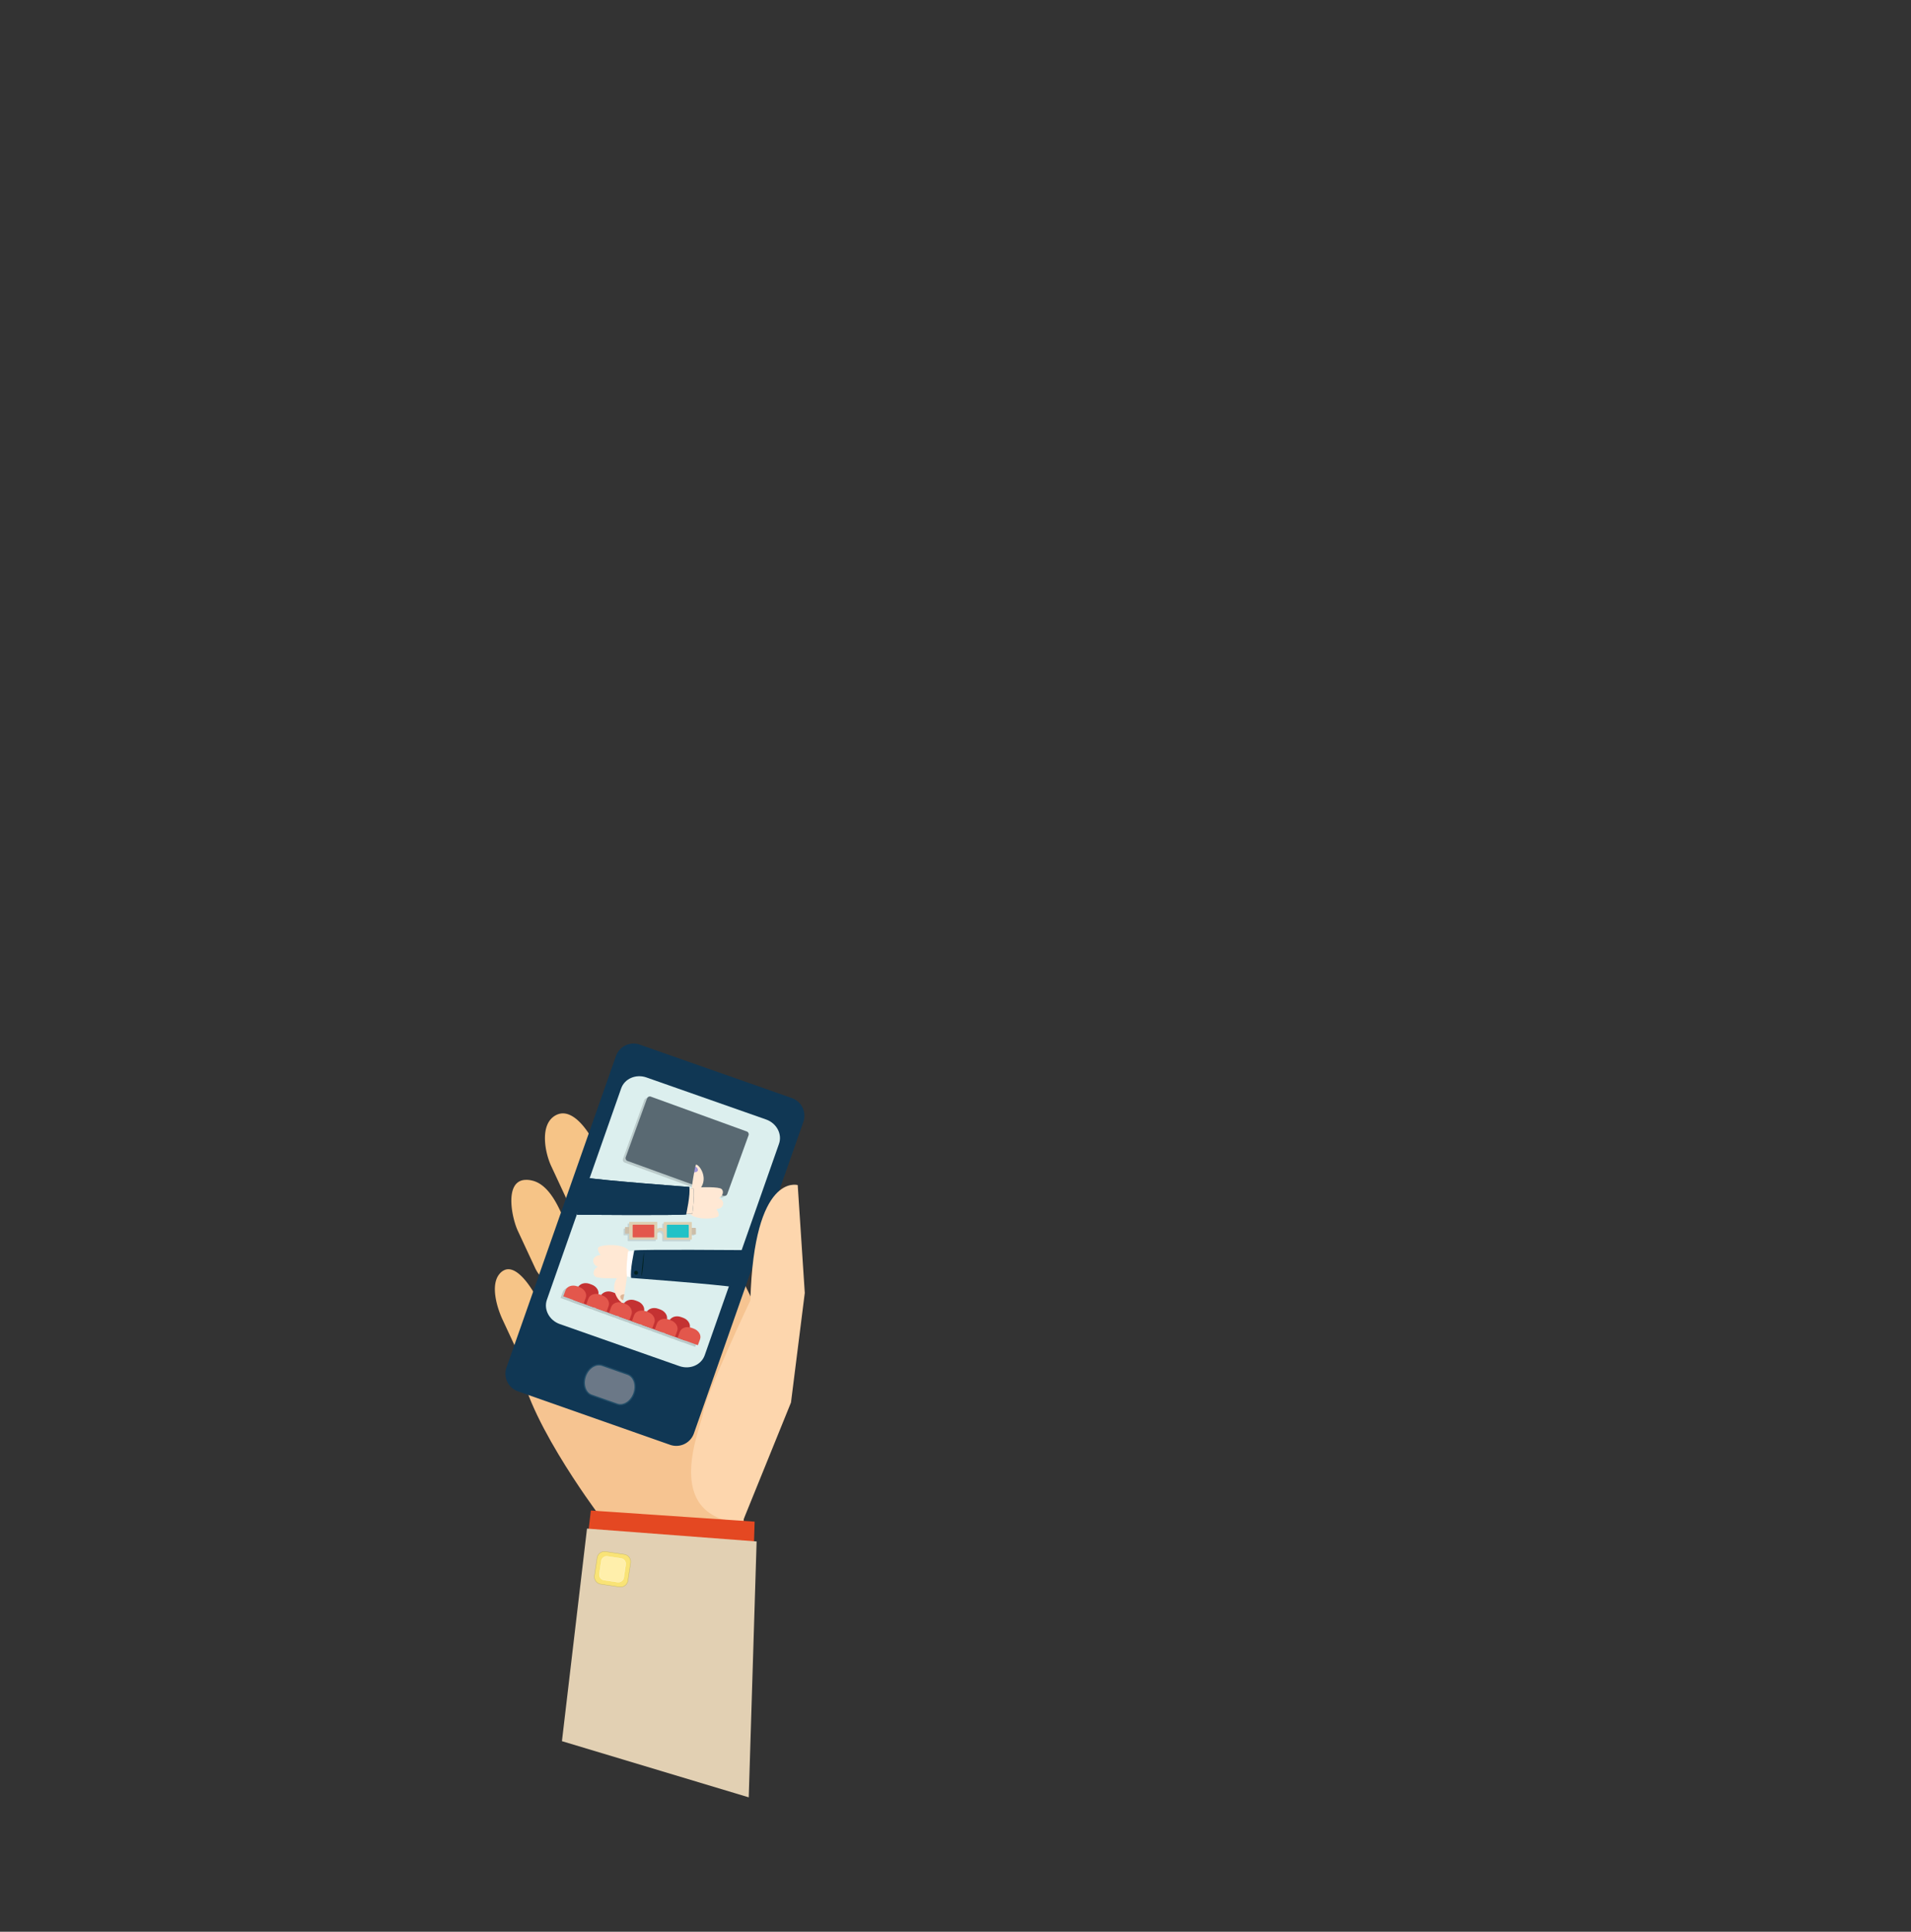 <svg xmlns="http://www.w3.org/2000/svg" viewBox="0 0 3487.78 3524.95"><rect x="0" y="0" width="3487.78" height="3524.95" fill="#333333" stroke="none"/><defs><style>.cls-1{isolation:isolate;}.cls-2{fill:#f6c491;}.cls-3{fill:#f6c487;}.cls-4{fill:#103754;}.cls-5{fill:#dcefee;}.cls-6{fill:#6b7887;}.cls-13,.cls-7{fill:none;}.cls-7{stroke:#214d68;stroke-width:2.26px;}.cls-8{fill:#fdd6ad;}.cls-9{fill:#e44822;}.cls-10{fill:#e2d0b3;}.cls-11{fill:#f9e376;stroke:#c6b86d;stroke-width:0.74px;}.cls-12{fill:#ffefab;stroke:#fff;stroke-width:0.37px;}.cls-14,.cls-24{opacity:0.15;}.cls-14{mix-blend-mode:multiply;}.cls-15{fill:#596972;}.cls-16{fill:#c43232;}.cls-17{fill:#e3574c;}.cls-18,.cls-20{fill:#ffe8d4;}.cls-19{fill:#a297db;}.cls-20{stroke:#ffe8d4;stroke-width:0.25px;}.cls-21{fill:#ddb597;}.cls-22{fill:#fff;}.cls-23{fill:#02211f;}.cls-24{fill:#3f4244;}.cls-25{fill:#ccbea9;}.cls-26{fill:#ded0b3;}.cls-27{fill:#20c2c7;}</style></defs><title>moviereview</title><g class="cls-1"><g id="Layer_6" data-name="Layer 6"><path class="cls-2" d="M205,865.61S61.11,673.43,63,580.24s84.16-52.95,84.16-52.95L398.54,302.24s88.21,169.59,93.34,184.67-20.76,397.77-20.76,397.77L455,953.38,228.68,934.62Z" transform="translate(885.81 1895.7)"/><path class="cls-3" d="M35.93,421.45A24.37,24.37,0,0,0,25.77,429c-17,20.21-4.46,61.57,5.51,83,0,0,31.75,68.22,31.75,68.22,8.29,17.8,22.28,28.84,31.25,24.66l34.39-16c9-4.18,9.53-22,1.24-39.79L98.16,480.89C90.6,464.65,61.18,412.24,35.93,421.45Z" transform="translate(885.81 1895.7)"/><path class="cls-3" d="M70,257.56c-35.11,5.17-21.39,69.8-10.79,92.57l31.75,68.22c8.29,17.79,23.43,28.3,33.84,23.46l39.88-18.56c10.4-4.84,12.12-23.2,3.83-41,0,0-31.75-68.22-31.76-68.22-10-21.45-26.16-49.48-51-55.38A42,42,0,0,0,70,257.56Z" transform="translate(885.81 1895.7)"/><path class="cls-3" d="M132.74,137.49a30.58,30.58,0,0,0-5.68,2.71c-28.1,17-18.33,67.27-6.86,91.9l31.75,68.22c8.29,17.79,23.8,28.14,34.64,23.09l41.55-19.34c10.84-5,12.91-23.57,4.63-41.36L201,194.48C191.26,173.52,162.57,127,132.74,137.49Z" transform="translate(885.81 1895.7)"/><path class="cls-4" d="M38.61,599.68a34.11,34.11,0,0,0,20.88,43.48l277.68,97.59a34.1,34.1,0,0,0,43.49-20.87L580.39,151.57a34.1,34.1,0,0,0-20.86-43.49L281.84,10.48a34.11,34.11,0,0,0-43.49,20.87Z" transform="translate(885.81 1895.7)"/><path class="cls-5" d="M112.35,476c-6.25,17.77,4.32,37.67,23.6,44.45l218.22,76.69c19.29,6.77,40-2.13,46.22-19.91l135.55-385.7c6.25-17.77-4.32-37.68-23.6-44.45L294.11,70.42c-19.27-6.77-40,2.15-46.21,19.91Z" transform="translate(885.81 1895.7)"/><path class="cls-6" d="M182.55,615.59c-5.3,15.08-.12,30.64,11.57,34.74l46.39,16.3c11.69,4.11,25.45-4.78,30.76-19.86h0c5.3-15.08.13-30.64-11.56-34.75l-46.4-16.31c-11.69-4.1-25.46,4.79-30.76,19.88h0Z" transform="translate(885.81 1895.7)"/><path class="cls-7" d="M182.55,615.59c-5.3,15.08-.12,30.64,11.57,34.74l46.39,16.3c11.69,4.11,25.45-4.78,30.76-19.86h0c5.3-15.08.13-30.64-11.56-34.75l-46.4-16.31c-11.69-4.1-25.46,4.79-30.76,19.88h0Z" transform="translate(885.81 1895.7)"/><path class="cls-8" d="M468.46,883.88l89.36-220.31L583,463.63,570.11,266.8s-79.75-24-86.43,210.39c0,0-80.82,170.83-86.1,205C393.14,711,319.46,871.13,468.46,883.88Z" transform="translate(885.81 1895.7)"/><polygon class="cls-9" points="1377.29 2776.64 1078.36 2756.35 1032.61 3144.26 1362.89 3243.57 1377.29 2776.64"/><polygon class="cls-10" points="1380.91 2812.79 1071.35 2789.31 1025.6 3177.21 1366.52 3279.72 1380.91 2812.79"/><path class="cls-11" d="M253.64,940.68a13.59,13.59,0,0,1,11.44,15.45l-4.84,32.5a13.59,13.59,0,0,1-15.45,11.45L210.67,995a13.59,13.59,0,0,1-11.45-15.45l4.83-32.5a13.6,13.6,0,0,1,15.45-11.45Z" transform="translate(885.81 1895.7)"/><path class="cls-12" d="M247.76,948.1a9.88,9.88,0,0,1,8.31,11.22l-3.51,23.61a9.87,9.87,0,0,1-11.22,8.32l-24.8-3.69a9.88,9.88,0,0,1-8.31-11.22l3.51-23.61A9.88,9.88,0,0,1,223,944.42Z" transform="translate(885.81 1895.7)"/><rect class="cls-13" x="-438.65" y="-1356" width="2593.44" height="2445.55" transform="translate(1364.09 2543.37) rotate(-55.24)"/></g><g id="Layer_2" data-name="Layer 2"><g class="cls-14"><path d="M306.37,100.3h113.9a5.48,5.48,0,0,1,5.48,5.48V292a5.47,5.47,0,0,1-5.47,5.47H306.37A5.48,5.48,0,0,1,300.9,292V105.78a5.48,5.48,0,0,1,5.48-5.48Z" transform="translate(938.22 2368.24) rotate(-70.05)"/></g><path class="cls-15" d="M441.55,283.05a5.47,5.47,0,0,1-7,3.27l-175-63.54a5.47,5.47,0,0,1-3.28-7L295.1,108.71a5.47,5.47,0,0,1,7-3.28l175,63.54a5.48,5.48,0,0,1,3.28,7Z" transform="translate(885.81 1895.7)"/><g class="cls-14"><path d="M192.8,493l8.05-22.19c2.68-7.38-2.55-16-11.68-19.36L185.24,450c-9.13-3.32-18.7,0-21.38,7.35l-8.05,22.19Z" transform="translate(885.81 1895.7)"/><path d="M234.52,508.1l8.05-22.19c2.68-7.38-2.55-16-11.68-19.36L227,465.13c-9.13-3.31-18.7,0-21.38,7.35l-8.05,22.19Z" transform="translate(885.81 1895.7)"/><path d="M276.24,523.25l8.05-22.19c2.68-7.38-2.55-16-11.68-19.36l-3.94-1.43c-9.13-3.31-18.7,0-21.38,7.36l-8.05,22.19Z" transform="translate(885.81 1895.7)"/><path d="M318,538.39L326,516.2c2.68-7.38-2.55-16-11.68-19.35l-3.94-1.43c-9.13-3.31-18.7,0-21.38,7.35L281,525Z" transform="translate(885.81 1895.7)"/><path d="M359.68,553.54l8.05-22.19c2.68-7.38-2.55-16-11.68-19.36l-3.94-1.43c-9.13-3.31-18.7,0-21.38,7.36l-8.05,22.19Z" transform="translate(885.81 1895.7)"/><path d="M174.3,486.24l4-10.94c2.68-7.38-2.55-16-11.68-19.36l-3.94-1.43c-9.13-3.31-18.7,0-21.38,7.36l-4,10.94Z" transform="translate(885.81 1895.7)"/><path d="M216,501.39l4-10.94c2.68-7.38-2.55-16-11.68-19.36l-3.93-1.43c-9.13-3.31-18.7,0-21.38,7.36L179,488Z" transform="translate(885.81 1895.7)"/><path d="M257.74,516.53l4-10.94c2.68-7.38-2.55-16-11.68-19.36l-3.93-1.43c-9.13-3.31-18.7,0-21.38,7.36l-4,10.94Z" transform="translate(885.81 1895.7)"/><path d="M299.47,531.68l4-10.94c2.68-7.38-2.55-16-11.69-19.36L287.82,500c-9.13-3.31-18.7,0-21.38,7.36l-4,10.94Z" transform="translate(885.81 1895.7)"/><path d="M341.18,546.82l4-10.94c2.68-7.38-2.55-16-11.68-19.36l-3.94-1.43c-9.13-3.32-18.7,0-21.38,7.36l-4,10.94Z" transform="translate(885.81 1895.7)"/><path d="M382.9,562l4-10.94c2.68-7.38-2.55-16-11.68-19.36l-3.93-1.43c-9.13-3.32-18.7,0-21.38,7.36l-4,10.94Z" transform="translate(885.81 1895.7)"/></g><path class="cls-16" d="M197.8,490l8.05-22.19c2.68-7.38-2.55-16-11.68-19.36L190.24,447c-9.13-3.32-18.7,0-21.38,7.35l-8.05,22.19Z" transform="translate(885.81 1895.7)"/><path class="cls-16" d="M239.52,505.1l8.05-22.19c2.68-7.38-2.55-16-11.68-19.36L232,462.13c-9.13-3.31-18.7,0-21.38,7.35l-8.05,22.19Z" transform="translate(885.81 1895.7)"/><path class="cls-16" d="M281.24,520.25l8.05-22.19c2.68-7.38-2.55-16-11.68-19.36l-3.94-1.43c-9.13-3.31-18.7,0-21.38,7.36l-8.05,22.19Z" transform="translate(885.81 1895.7)"/><path class="cls-16" d="M323,535.39L331,513.2c2.68-7.38-2.55-16-11.68-19.35l-3.94-1.43c-9.13-3.31-18.7,0-21.38,7.35L286,522Z" transform="translate(885.81 1895.7)"/><path class="cls-16" d="M364.68,550.54l8.05-22.19c2.68-7.38-2.55-16-11.68-19.36l-3.94-1.43c-9.13-3.31-18.7,0-21.38,7.36l-8.05,22.19Z" transform="translate(885.81 1895.7)"/><path class="cls-17" d="M179.3,483.24l4-10.94c2.68-7.38-2.55-16-11.68-19.36l-3.94-1.43c-9.13-3.31-18.7,0-21.38,7.36l-4,10.94Z" transform="translate(885.81 1895.7)"/><path class="cls-17" d="M221,498.39l4-10.94c2.68-7.38-2.55-16-11.68-19.36l-3.93-1.43c-9.13-3.31-18.7,0-21.38,7.36L184,485Z" transform="translate(885.81 1895.7)"/><path class="cls-17" d="M262.74,513.53l4-10.94c2.68-7.38-2.55-16-11.68-19.36l-3.93-1.43c-9.13-3.31-18.7,0-21.38,7.36l-4,10.94Z" transform="translate(885.81 1895.7)"/><path class="cls-17" d="M304.47,528.68l4-10.94c2.68-7.38-2.55-16-11.69-19.36L292.82,497c-9.13-3.31-18.7,0-21.38,7.36l-4,10.94Z" transform="translate(885.81 1895.7)"/><path class="cls-17" d="M346.18,543.82l4-10.94c2.68-7.38-2.55-16-11.68-19.36l-3.94-1.43c-9.13-3.32-18.7,0-21.38,7.36l-4,10.94Z" transform="translate(885.81 1895.7)"/><path class="cls-17" d="M387.9,559l4-10.94c2.68-7.38-2.55-16-11.68-19.36l-3.93-1.43c-9.13-3.32-18.7,0-21.38,7.36l-4,10.94Z" transform="translate(885.81 1895.7)"/><path class="cls-18" d="M376,276.81s2.28-18.22,5.1-33.27c9.58-3,4.11-8.47,2.13-10.13,0.33-1.36.66-2.63,1-3.75,4.54-1.91,22.63,21.07,9.61,41.2,0,0,32.07-1.31,37.2,3.07s2,13.7-5.12,16.69c10.27,2.33,12.93,18.51-4.39,20.09,0,0,5.84,6.92,4.06,12.32s-42.57,9-52.84-4.69C365.13,301.24,376,276.81,376,276.81Z" transform="translate(885.81 1895.7)"/><path class="cls-19" d="M381.08,243.53c0.69-3.67,1.41-7.15,2.13-10.13C386.49,233.18,393,243.06,381.08,243.53Z" transform="translate(885.81 1895.7)"/><path class="cls-4" d="M379.75,272.69s-157.11-9.8-187-15.1c0,0-7.92,47.56-9.33,59.49,0,0,182.46,3.88,194.35,1.77C377.79,318.85,382.37,285.79,379.75,272.69Z" transform="translate(885.81 1895.7)"/><path class="cls-4" d="M372.17,270.19s-160-11.87-189.86-17.18c0,0-13.58,56-15,67.94,0,0,187.3,1.5,199.19-.61C366.51,320.33,374.79,283.28,372.17,270.19Z" transform="translate(885.81 1895.7)"/><path class="cls-20" d="M379.75,272.69s-157.11-9.8-187-15.1c0,0-7.92,47.56-9.33,59.49,0,0,182.46,3.88,194.35,1.77C377.79,318.85,382.37,285.79,379.75,272.69Z" transform="translate(885.81 1895.7)"/><path class="cls-4" d="M372.17,270.19s-160-11.87-189.86-17.18c0,0-13.58,56-15,67.94,0,0,187.3,1.5,199.19-.61C366.51,320.33,374.79,283.28,372.17,270.19Z" transform="translate(885.81 1895.7)"/><path class="cls-18" d="M258.93,430.67S256.59,450,253.65,466c-10.21,3.14-4.34,9-2.23,10.77-0.35,1.44-.7,2.79-1,4-4.84,2-24.27-22.53-10.46-43.88,0,0-34.23,1.24-39.73-3.44s-2.17-14.58,5.39-17.73c-11-2.52-13.89-19.75,4.59-21.35,0,0-6.27-7.39-4.4-13.13s45.41-9.32,56.43,5.24C270.4,404.72,258.93,430.67,258.93,430.67Z" transform="translate(885.81 1895.7)"/><path class="cls-21" d="M253.65,466c-0.72,3.9-1.47,7.6-2.23,10.77C247.92,477,240.87,466.48,253.65,466Z" transform="translate(885.81 1895.7)"/><path class="cls-22" d="M258.55,433.7s157.11,9.8,187,15.1c0,0,7.92-47.56,9.33-59.49,0,0-182.46-3.88-194.35-1.77C260.51,387.54,255.94,420.61,258.55,433.7Z" transform="translate(885.81 1895.7)"/><path class="cls-4" d="M266.13,436.21s160,11.87,189.86,17.18c0,0,13.58-56,15-67.94,0,0-187.3-1.5-199.19.61C271.79,386.06,263.52,423.11,266.13,436.21Z" transform="translate(885.81 1895.7)"/><path class="cls-23" d="M284.75,433.86s2.44-33.34,4.78-44.75C289.53,389.11,288.28,425.3,284.75,433.86Z" transform="translate(885.81 1895.7)"/><circle class="cls-23" cx="275.08" cy="426.82" r="3.61" transform="translate(742.95 2034.14) rotate(-22.59)"/><path class="cls-24" d="M380.55,346.6h-6.48v-8.45a1,1,0,0,0-1-1H323.86a1,1,0,0,0-1,1v11.37a10.8,10.8,0,0,0-5.79-1.71,11,11,0,0,0-6.06,1.87V337.9a1,1,0,0,0-1-1H260.82a1,1,0,0,0-1,1v8.45h-6.65a1,1,0,0,0-1,1v10.09a1,1,0,0,0,1,1h6.65v9.68a1,1,0,0,0,1,1H310a1,1,0,0,0,1-1v-9.44h0.21c0-3.19,3.09-5.57,5.85-5.57a5.84,5.84,0,0,1,5.67,5.57h0.12v9.68a1,1,0,0,0,1,1h49.22a1,1,0,0,0,1-1v-9.68h6.48a1,1,0,0,0,1-1V347.58A1,1,0,0,0,380.55,346.6Z" transform="translate(885.81 1895.7)"/><path class="cls-25" d="M1141.76,2239.05h6.89a1,1,0,0,1,1,1v10.09a1,1,0,0,1-1,1h-6.89a1,1,0,0,1-1-1V2240A1,1,0,0,1,1141.76,2239.05Z"/><path class="cls-25" d="M1262.23,2240.57h6.89a1,1,0,0,1,1,1v10.09a1,1,0,0,1-1,1h-6.89a1,1,0,0,1-1-1v-10.09A1,1,0,0,1,1262.23,2240.57Z"/><path class="cls-26" d="M1149.38,2229.62h49.22a1,1,0,0,1,1,1v30.19a1,1,0,0,1-1,1h-49.22a1,1,0,0,1-1-1V2230.6A1,1,0,0,1,1149.38,2229.62Z"/><path class="cls-26" d="M1212.43,2229.86h49.22a1,1,0,0,1,1,1V2261a1,1,0,0,1-1,1h-49.22a1,1,0,0,1-1-1v-30.19A1,1,0,0,1,1212.43,2229.86Z"/><path class="cls-26" d="M330.79,355.66h-5.28a5.84,5.84,0,0,0-5.67-5.57c-2.76,0-5.85,2.38-5.85,5.57h-5.28c0-5.78,5.2-10.85,11.13-10.85A11,11,0,0,1,330.79,355.66Z" transform="translate(885.81 1895.7)"/><rect class="cls-17" x="1154.64" y="2234.79" width="39.38" height="23.13" rx="0.94" ry="0.94"/><rect class="cls-27" x="1217.09" y="2234.88" width="39.91" height="23.43" rx="0.95" ry="0.95"/></g></g></svg>